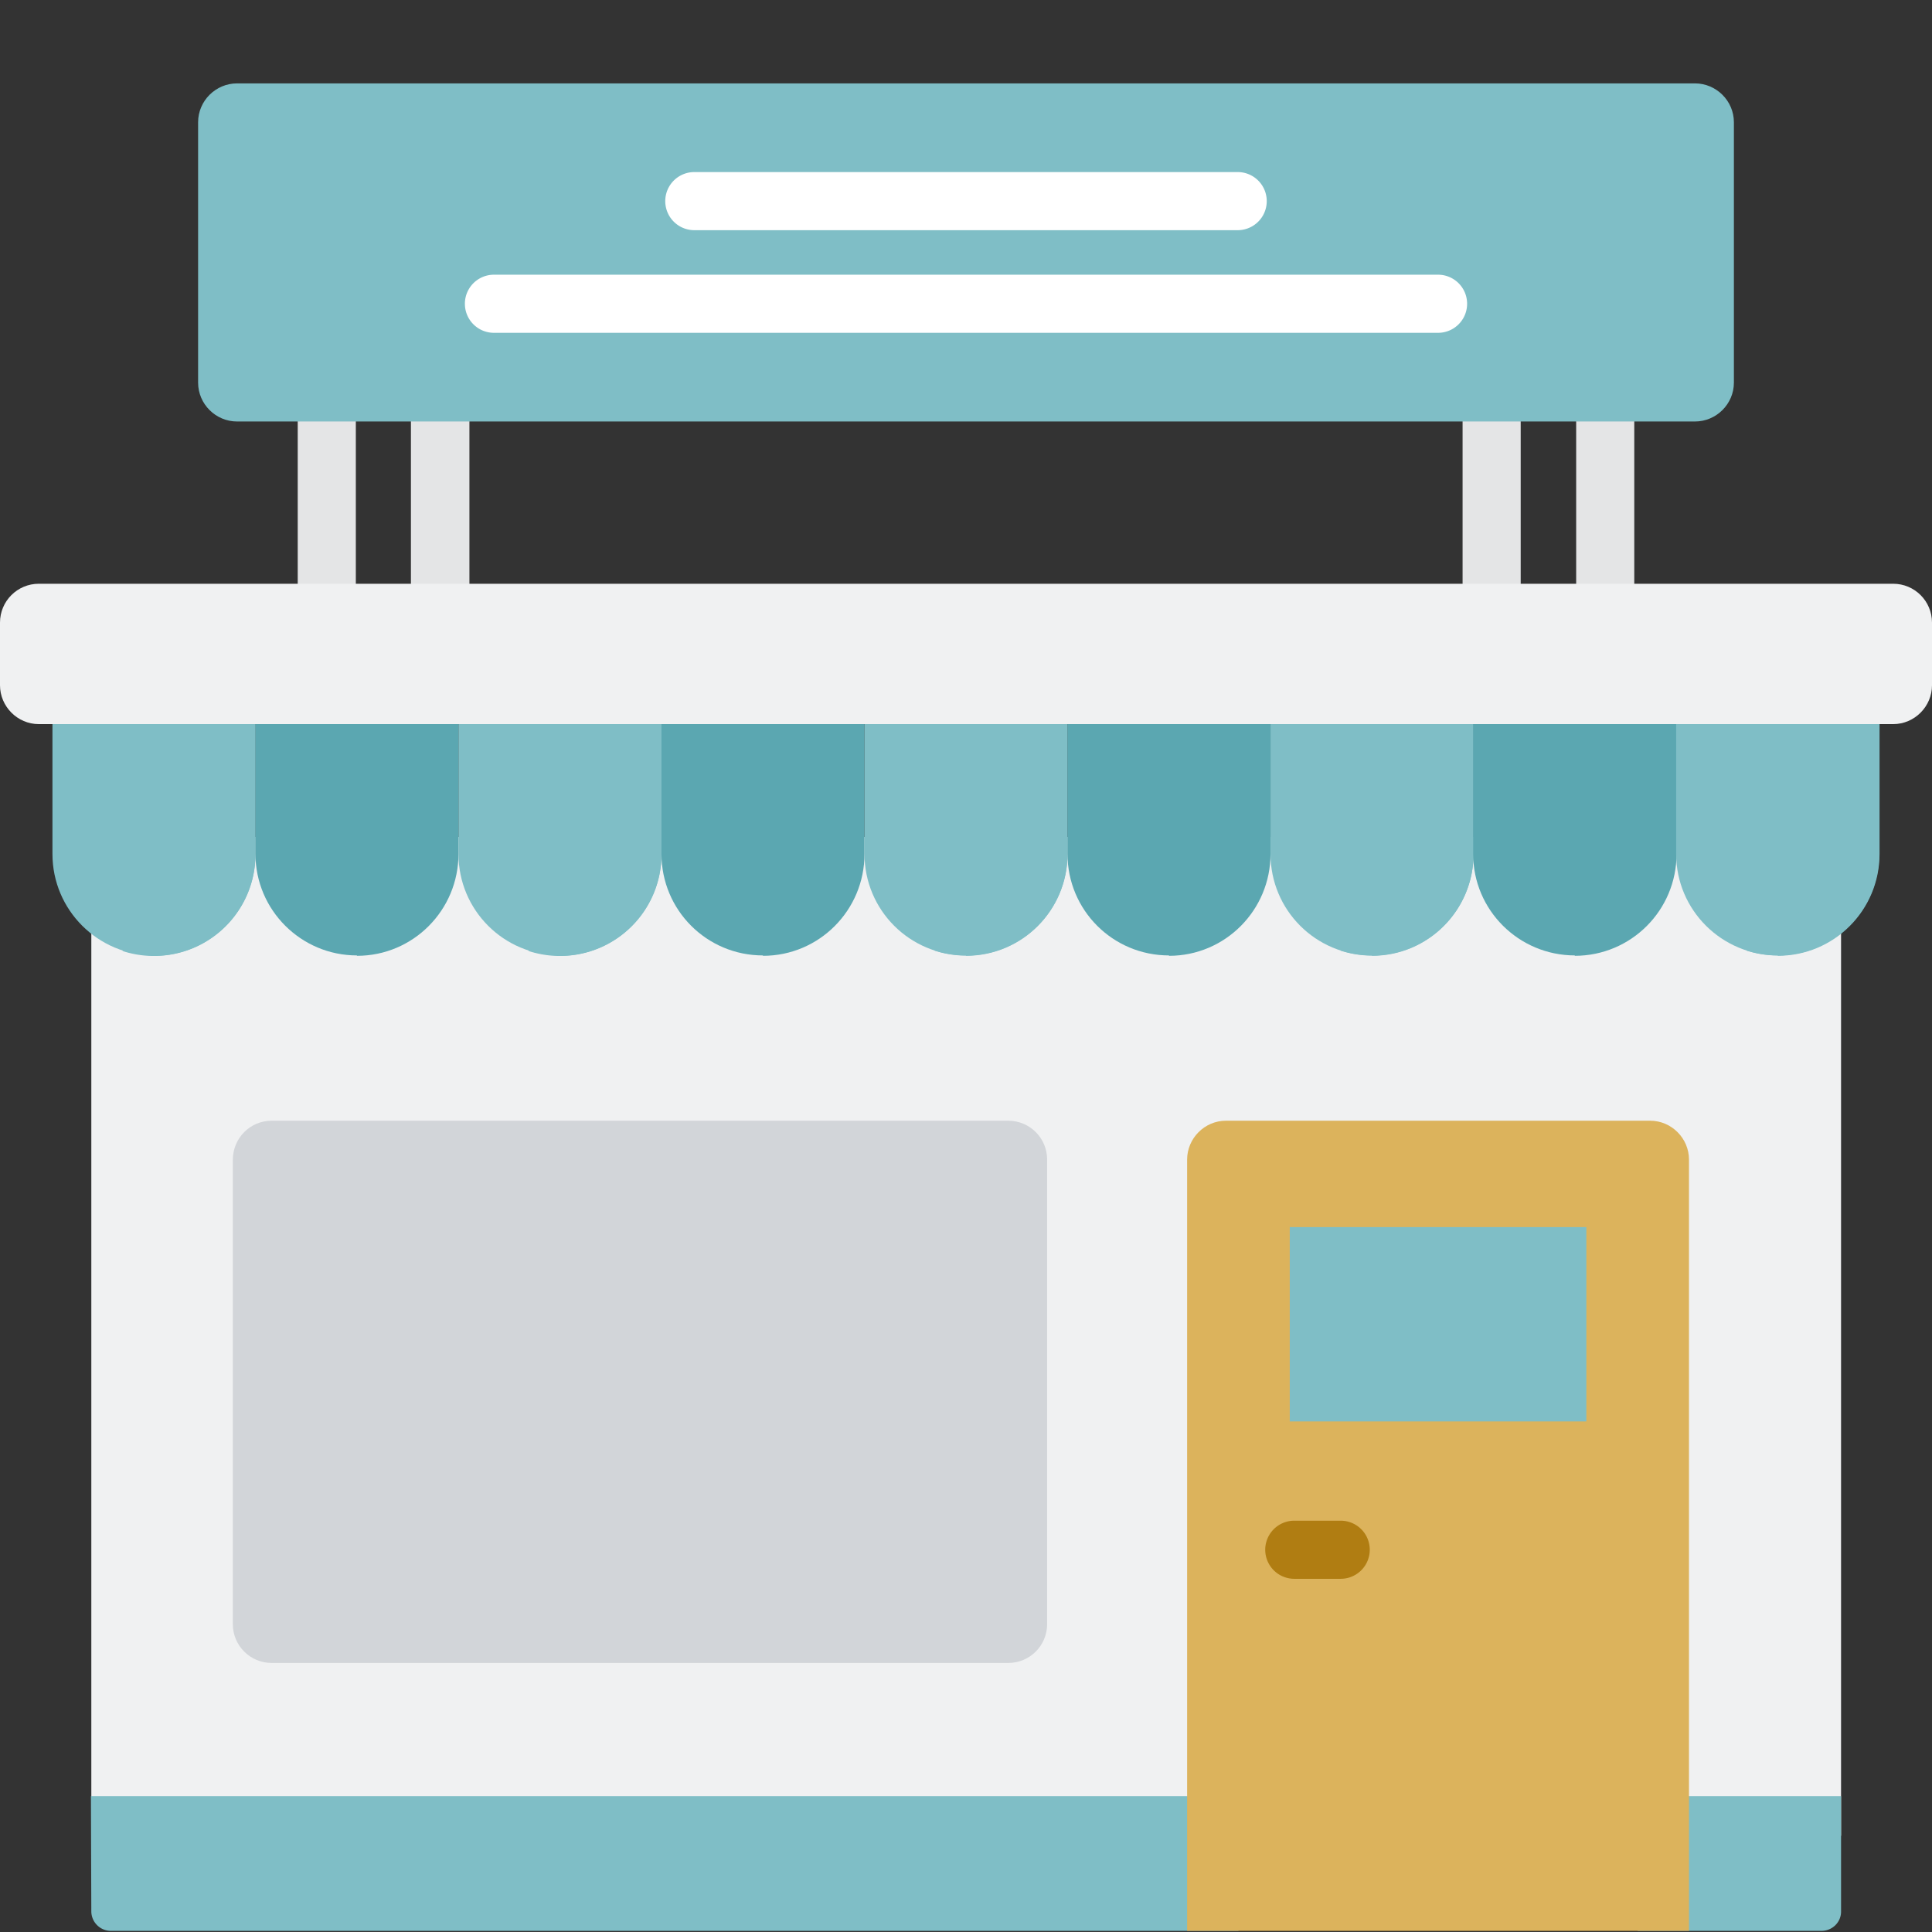 <svg xmlns="http://www.w3.org/2000/svg" width="512" height="512"><rect width="100%" height="100%" fill="#333333" stroke="none"/><g fill="none"><path fill="#f0f1f2" d="M487.9 221.8v264.7h-54V319c0-4.5-3.6-8.2-8.1-8.2h-89.4a8.2 8.2 0 0 0-8.2 8.2v167.5h-304V221.8z"/><g fill="#7fbec6"><path d="M24.1 476h304.1v35.7h-299a5.2 5.2 0 0 1-5-5.1zM487.9 476v30.6c0 2.8-2.3 5.1-5.2 5.1H434V476z"/></g><path fill="#d2d5d9" d="M277.5 307.3v123.1c0 5.7-4.6 10.3-10.3 10.3H72c-5.7 0-10.3-4.6-10.3-10.3v-123c0-5.8 4.6-10.4 10.3-10.4h195.2c5.7 0 10.3 4.6 10.3 10.3z"/><path fill="#dcb35c" d="M447.6 307.3v204.4h-133V307.3c0-5.6 4.6-10.3 10.3-10.3h112.4c5.7 0 10.3 4.7 10.3 10.3z"/><path fill="#7fbec6" d="M341.8 325.2h78.6v51.5h-78.6zM40.8 253.2c-14.8 0-26.9-12-26.9-26.9v-39.2h53.8v39.2c0 14.9-12 27-26.9 27z"/><path fill="#7fbec6" d="M67.7 187.1v39.2A26.9 26.9 0 0 1 32.4 252 26.9 26.9 0 0 0 51 226.3v-39.2z"/><path fill="#5ba7b1" d="M94.6 253.2c-14.8 0-26.9-12-26.9-26.9v-39.2h53.8v39.2c0 14.9-12 27-26.9 27z"/><path fill="#7fbec6" d="M148.4 253.2c-14.9 0-26.9-12-26.9-26.9v-39.2h53.8v39.2c0 14.9-12 27-26.9 27z"/><path fill="#7fbec6" d="M175.3 187.1v39.2A26.9 26.9 0 0 1 140 252a26.9 26.9 0 0 0 18.6-25.6v-39.2z"/><path fill="#5ba7b1" d="M202.2 253.2c-14.9 0-26.9-12-26.9-26.9v-39.2h53.8v39.2c0 14.9-12 27-26.9 27z"/><path fill="#7fbec6" d="M256 253.2c-14.9 0-26.9-12-26.9-26.9v-39.2h53.8v39.2c0 14.9-12 27-26.9 27z"/><path fill="#7fbec6" d="M282.9 187.1v39.2a26.9 26.9 0 0 1-35.3 25.6 26.9 26.9 0 0 0 18.6-25.6v-39.2z"/><path fill="#5ba7b1" d="M309.8 253.2c-14.9 0-26.9-12-26.9-26.9v-39.2h53.8v39.2c0 14.9-12 27-26.9 27z"/><path fill="#7fbec6" d="M363.6 253.2c-14.9 0-26.9-12-26.9-26.9v-39.2h53.8v39.2c0 14.9-12 27-26.9 27z"/><path fill="#7fbec6" d="M390.5 187.1v39.2a26.9 26.9 0 0 1-35.3 25.6 26.9 26.9 0 0 0 18.6-25.6v-39.2z"/><path fill="#5ba7b1" d="M417.4 253.2c-14.9 0-27-12-27-26.9v-39.2h53.9v39.2c0 14.9-12 27-27 27z"/><g fill="#7fbec6"><path d="M471.2 253.2c-14.9 0-27-12-27-26.9v-39.2h53.9v39.2c0 14.9-12 27-27 27z"/><path d="M498 187.1v39.2a26.9 26.9 0 0 1-35.2 25.6 26.9 26.9 0 0 0 18.6-25.6v-39.2z"/></g><g fill="#e4e5e6"><path d="M94.3 108.6v49.2a7.7 7.7 0 0 1-15.4 0v-49.2a7.7 7.7 0 1 1 15.4 0zM124.4 108.6v49.2a7.7 7.7 0 1 1-15.5 0v-49.2a7.7 7.7 0 0 1 15.5 0zM403 108.6v49.2a7.7 7.7 0 0 1-15.4 0v-49.2a7.7 7.7 0 1 1 15.5 0zM433.1 108.6v49.2a7.7 7.7 0 1 1-15.4 0v-49.2a7.7 7.7 0 0 1 15.4 0z"/></g><path fill="#f0f1f2" d="M501.7 191.9H10.3c-5.7 0-10.3-4.7-10.3-10.3V165c0-5.7 4.6-10.3 10.3-10.3h491.4c5.7 0 10.3 4.6 10.3 10.3v16.6c0 5.6-4.6 10.3-10.3 10.3z"/><path fill="#7fbec6" d="M449.2 111.7H62.8c-5.6 0-10.3-4.6-10.3-10.3v-69c0-5.7 4.7-10.3 10.3-10.3h386.4c5.6 0 10.3 4.6 10.3 10.3v69c0 5.7-4.7 10.3-10.3 10.3z"/><g fill="#fff"><path d="M328.1 61H184a7.7 7.7 0 1 1 0-15.4H328a7.7 7.7 0 1 1 0 15.4zM381.1 88.2H130.9a7.7 7.7 0 1 1 0-15.4h250.2a7.7 7.7 0 1 1 0 15.4z"/></g><path fill="#b07d12" d="M355.2 418.4H343a7.7 7.7 0 1 1 0-15.4h12.3a7.7 7.7 0 1 1 0 15.4z"/></g></svg>